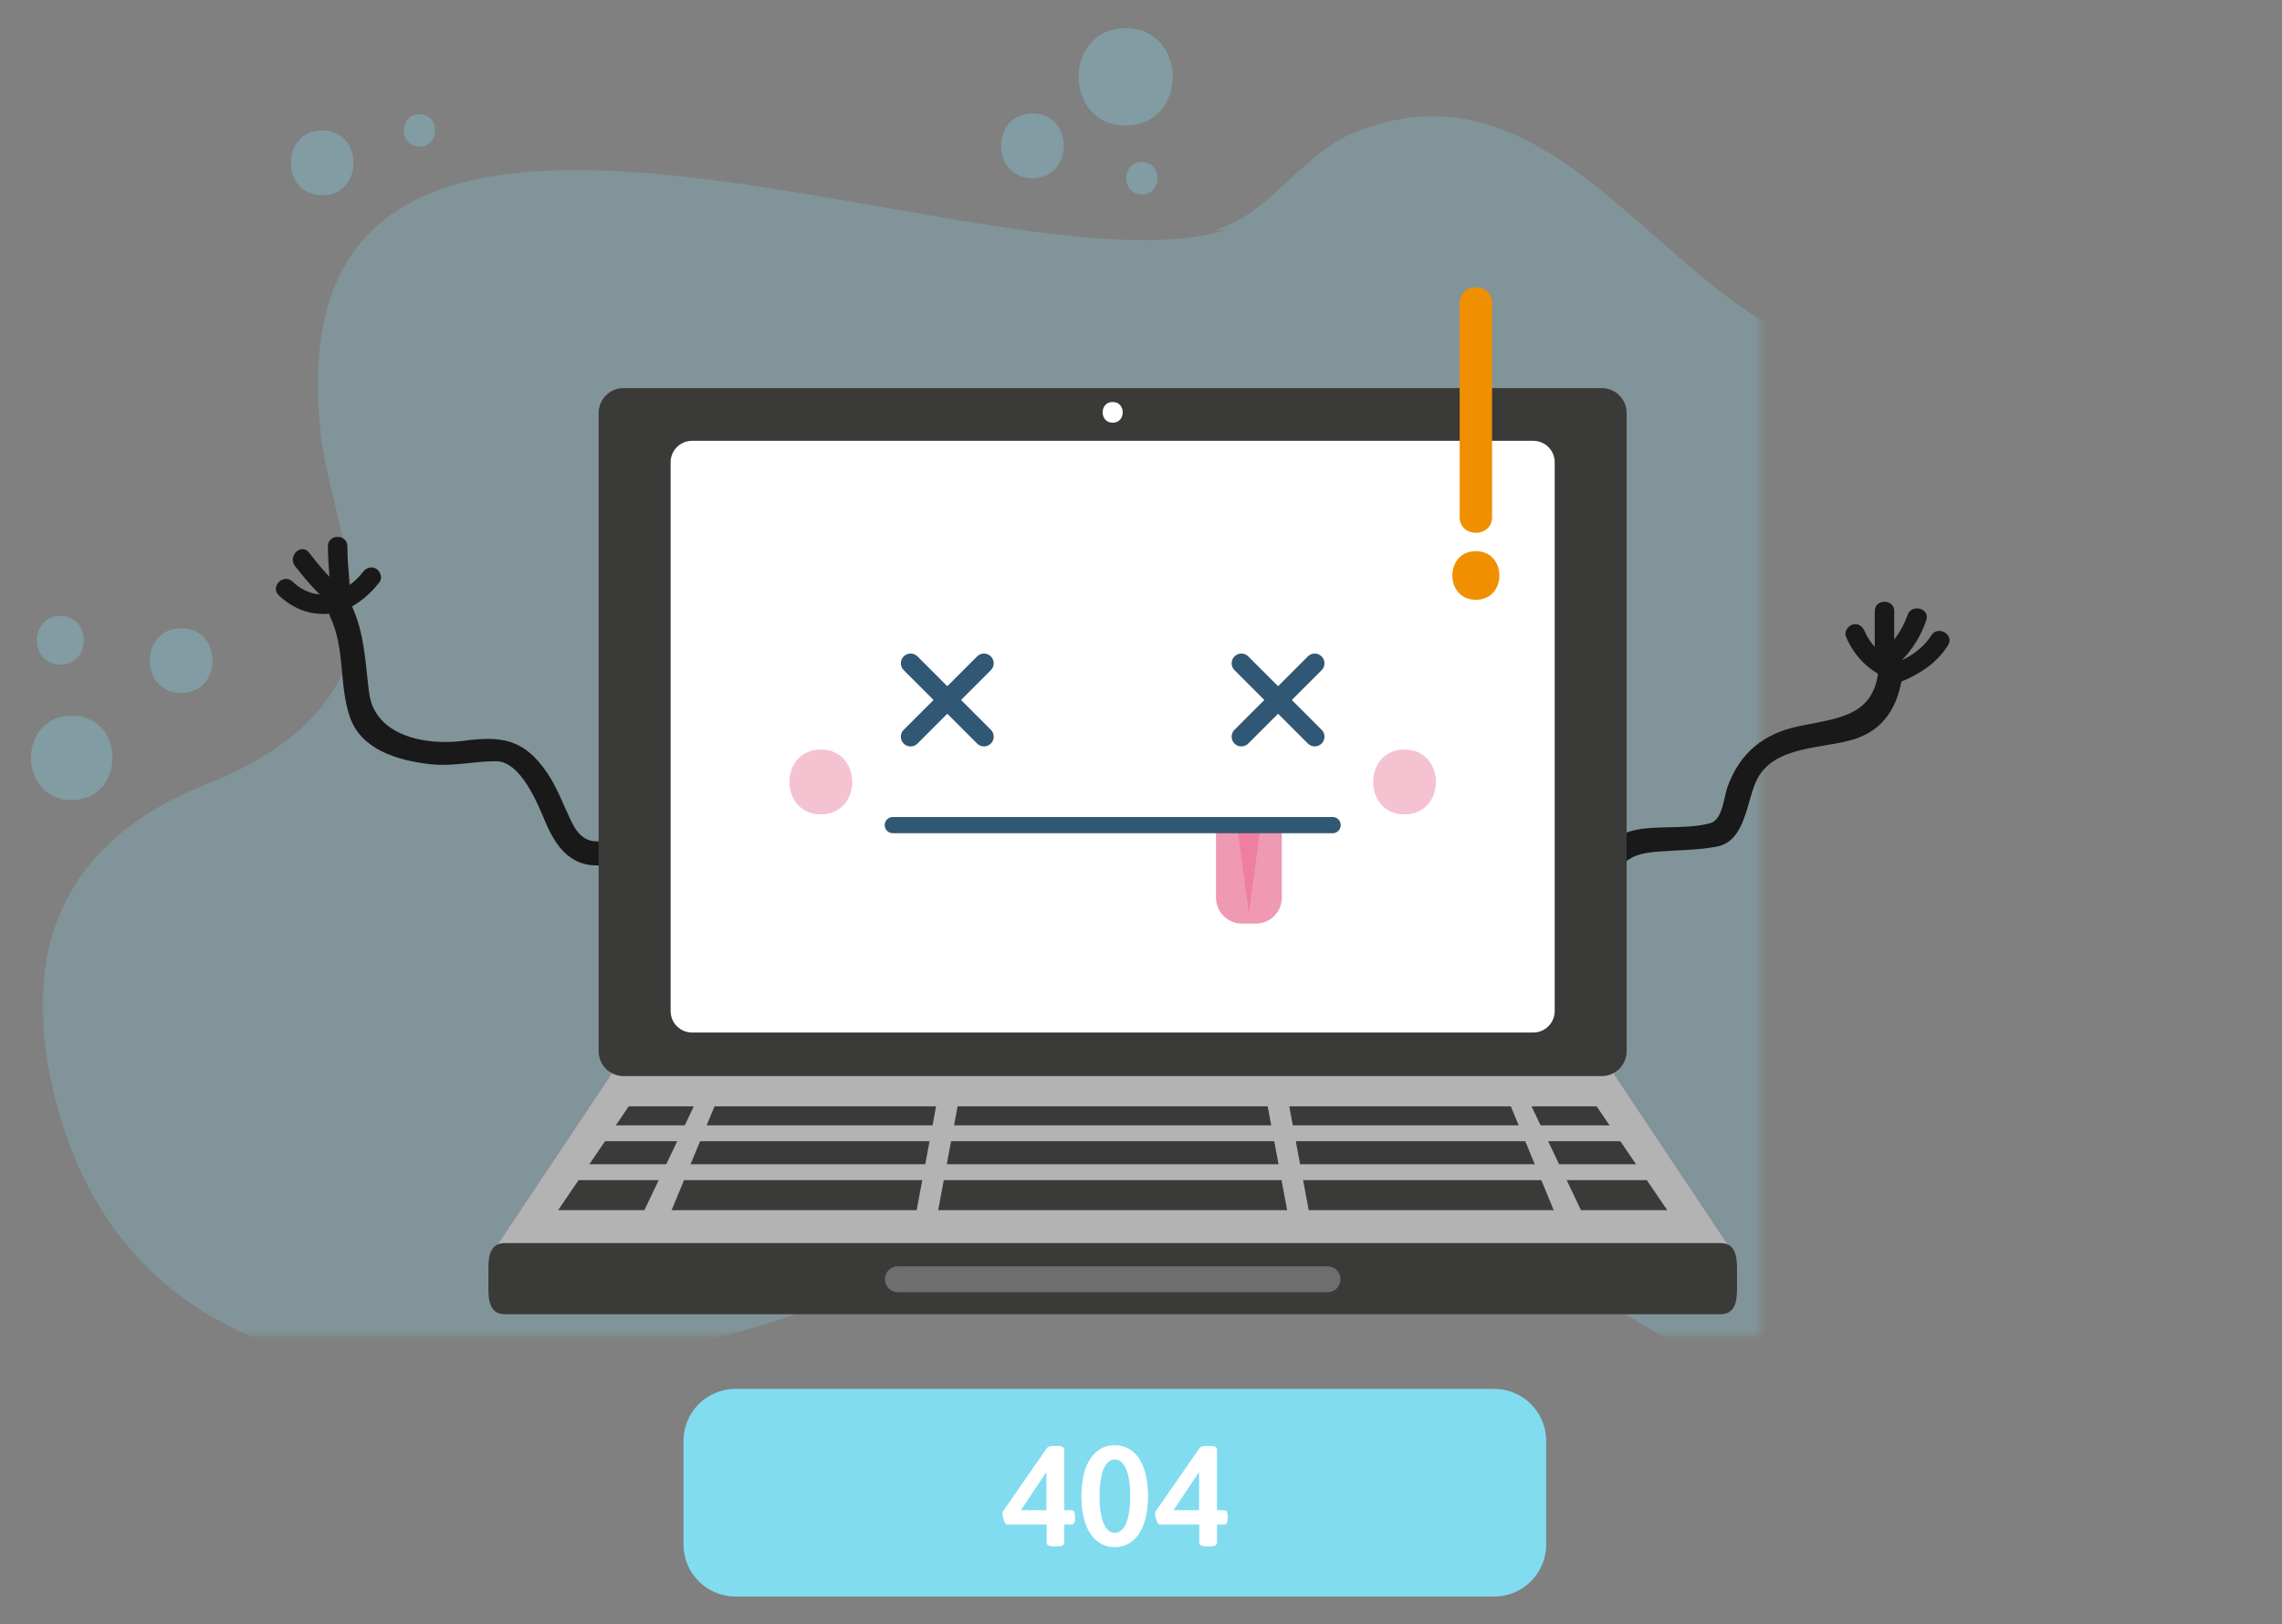 <?xml version="1.0" encoding="UTF-8"?>
<svg width="243.06pt" height="173.01pt" version="1.2" viewBox="0 0 243.06 173.01" xmlns="http://www.w3.org/2000/svg" xmlns:xlink="http://www.w3.org/1999/xlink">
 <rect x="0" y="0" width="243.06" height="173.01" fill="#808080" stroke="none"/>
 <defs>
  <symbol id="glyph1-1" overflow="visible">
   <path d="m9.656-16.984h-0.562c-0.578 0-0.984 0.062-1.234 0.406l-7.469 10.766c-0.031 0.047-0.047 0.156-0.047 0.266 0 0.578 0.406 1.891 0.766 1.891h6.734v3.031c0 0.438 0.344 0.672 1.188 0.672h0.625c0.828 0 1.188-0.234 1.188-0.672v-3.031h1.156c0.469 0 0.656-0.312 0.656-1.047v-0.359c0-0.719-0.188-1.031-0.656-1.031h-1.156v-10.219c0-0.438-0.359-0.672-1.188-0.672zm-1.938 4.547 0.094 0.016v6.328h-4.328z"/>
  </symbol>
  <symbol id="glyph1-2" overflow="visible">
   <path d="m6.438-17.109c-3.312 0-5.641 2.969-5.641 8.641 0 5.656 2.328 8.641 5.641 8.641 3.359 0 5.656-2.984 5.656-8.641 0-5.672-2.297-8.641-5.656-8.641zm0.031 2.422c1.5 0 2.609 1.938 2.609 6.219s-1.109 6.219-2.609 6.219-2.594-1.938-2.594-6.219 1.094-6.219 2.594-6.219z"/>
  </symbol>
  <symbol id="glyph1-3" overflow="visible"></symbol>
  <filter id="alpha" x="0" y="0" width="1" height="1">
   <feColorMatrix in="SourceGraphic" values="0 0 0 0 1 0 0 0 0 1 0 0 0 0 1 0 0 0 1 0"/>
  </filter>
  <mask id="mask0">
   <g filter="url(#alpha)">
    <rect width="500" height="500" fill-opacity=".22"/>
   </g>
  </mask>
  <clipPath id="clip2">
   <path d="m0.141 0.578h362.98v217.8h-362.98z"/>
  </clipPath>
  <clipPath id="clip1">
   <rect width="364" height="219"/>
  </clipPath>
  <g id="surface9243" clip-path="url(#clip1)">
   <g clip-path="url(#clip2)">
    <path d="m200.77 19.855c-39.141 12.496-163.11-49.121-153.41 35.043 1.516 12.516 9.578 30.191 2.769 41.875-4.934 8.75-13.973 13.879-22.707 17.281-22.816 9.273-31.309 26.68-25.531 51.523 15.453 66.945 99.578 51.07 143.74 31.223 31.41-14.773 68.453-17.312 100.98-4.816 25.477 10.176 41.359 31.523 71.266 25.27 26.52-5.324 30.523-30.359 22.777-53.668-4.398-14.422-7.559-20.516 1.168-34.434 7.352-13.824 20.297-24.297 21.293-40.492 0.219-17.543-7.844-35.219-23.441-41.863-12.762-5.434-24.332-3.238-36.957-6.582-28.082-7.891-46.129-51.523-80.969-36.52-8.684 4.102-13.574 13.551-23.039 16.301" fill="#82dcf0"/>
   </g>
  </g>
  <mask id="mask1">
   <g filter="url(#alpha)">
    <rect width="500" height="500" fill-opacity=".3"/>
   </g>
  </mask>
  <clipPath id="clip4">
   <path d="m178 0.656h17v17.344h-17z"/>
  </clipPath>
  <clipPath id="clip5">
   <path d="m370 144h8.234v9h-8.234z"/>
  </clipPath>
  <clipPath id="clip6">
   <path d="m0.699 212h11.301v12h-11.301z"/>
  </clipPath>
  <clipPath id="clip7">
   <path d="m19 224h7v6.281h-7z"/>
  </clipPath>
  <clipPath id="clip3">
   <rect width="379" height="231"/>
  </clipPath>
  <g id="surface9246" clip-path="url(#clip3)">
   <path d="m189.58 28.844c3.547 0 3.547-5.5 0-5.5-3.551 0-3.551 5.5 0 5.5" fill="#82dcf0"/>
   <path d="m26.645 113.41c7.094 0 7.094-11 0-11-7.098 0-7.098 11 0 11" fill="#82dcf0"/>
   <path d="m357.33 157.27c7.094 0 7.094-11 0-11-7.098 0-7.098 11 0 11" fill="#82dcf0"/>
   <path d="m171.02 26.094c7.094 0 7.094-11 0-11-7.098 0-7.098 11 0 11" fill="#82dcf0"/>
   <path d="m368.33 139.8c9.219 0 9.219-14.297 0-14.297-9.223 0-9.223 14.297 0 14.297" fill="#82dcf0"/>
   <path d="m8.082 131.55c9.219 0 9.219-14.297 0-14.297-9.223 0-9.223 14.297 0 14.297" fill="#82dcf0"/>
   <path d="m313.33 45.617c9.219 0 9.219-14.297 0-14.297-9.223 0-9.223 14.297 0 14.297" fill="#82dcf0"/>
   <g clip-path="url(#clip4)">
    <path d="m186.83 17.156c10.641 0 10.641-16.5 0-16.5-10.641 0-10.641 16.5 0 16.5" fill="#82dcf0"/>
   </g>
   <g clip-path="url(#clip5)">
    <path d="m374.24 152.73c5.32 0 5.32-8.25 0-8.25-5.32 0-5.32 8.25 0 8.25" fill="#82dcf0"/>
   </g>
   <path d="m6.156 108.59c5.32 0 5.32-8.25 0-8.25s-5.32 8.25 0 8.25" fill="#82dcf0"/>
   <path d="m330.52 53.594c5.316 0 5.316-8.25 0-8.25-5.32 0-5.32 8.25 0 8.25" fill="#82dcf0"/>
   <path d="m329.14 38.469c3.547 0 3.547-5.5 0-5.5-3.551 0-3.551 5.5 0 5.5" fill="#82dcf0"/>
   <path d="m50.57 28.98c7.094 0 7.094-11 0-11-7.098 0-7.098 11 0 11" fill="#82dcf0"/>
   <path d="m363.52 218.59c7.094 0 7.094-11 0-11-7.098 0-7.098 11 0 11" fill="#82dcf0"/>
   <g clip-path="url(#clip6)">
    <path d="m6.019 223.41c7.094 0 7.094-11 0-11s-7.094 11 0 11" fill="#82dcf0"/>
   </g>
   <path d="m67.07 20.73c3.547 0 3.547-5.5 0-5.5-3.551 0-3.551 5.5 0 5.5" fill="#82dcf0"/>
   <path d="m364.21 196.59c3.547 0 3.547-5.5 0-5.5-3.551 0-3.551 5.5 0 5.5" fill="#82dcf0"/>
   <g clip-path="url(#clip7)">
    <path d="m22.52 230.28c3.547 0 3.547-5.5 0-5.5-3.551 0-3.551 5.5 0 5.5" fill="#82dcf0"/>
   </g>
  </g>
 </defs>
 <g transform="translate(-62.699 -75.656)">
  <g transform="matrix(.628 0 0 .628 24.445 29.266)">
   <use transform="translate(68,93)" width="100%" height="100%" mask="url(#mask0)" xlink:href="#surface9243"/>
   <use transform="translate(65,78)" width="100%" height="100%" mask="url(#mask1)" xlink:href="#surface9246"/>
   <g fill="#191919">
    <path d="m166.03 215.68c-3.703 1.309-6.152 1.559-8.047-2.188-1.465-2.887-2.438-5.867-4.277-8.566-3.988-5.856-7.852-6.246-14.238-5.414-6.336 0.828-14.984-0.793-15.945-8.121-0.684-5.223-0.727-10.027-3.012-14.914-1.129-2.406-4.684-0.312-3.562 2.082 2.539 5.426 1.43 11.328 3.285 16.852 1.883 5.602 8.156 7.41 13.43 8.039 3.984 0.477 7.477-0.484 11.383-0.48 4.195 4e-3 7.059 7.203 8.391 10.359 2.769 6.59 6.699 8.801 13.691 6.328 2.488-0.879 1.418-4.863-1.098-3.977"/>
    <path d="m122.44 170.91c-1.238 1.617-2.746 2.629-4.543 3.535-1.902 0.957-0.23 3.801 1.664 2.848 2.336-1.176 4.137-2.633 5.727-4.715 0.547-0.719 0.113-1.848-0.59-2.258-0.852-0.496-1.715-0.121-2.258 0.59"/>
    <path d="m116.53 166.52c8e-3 3.488 0.516 6.957 0.551 10.449 0.019 2.129 3.316 2.129 3.297 0-0.031-3.492-0.539-6.961-0.547-10.449-8e-3 -2.129-3.309-2.129-3.301 0"/>
    <path d="m110.96 169.89c2.207 2.758 4.449 5.512 7.484 7.406 1.809 1.129 3.465-1.727 1.664-2.848-2.769-1.73-4.801-4.375-6.816-6.894-1.328-1.66-3.648 0.691-2.332 2.336"/>
    <path d="m108.21 174.84c3.07 2.902 6.898 3.863 10.953 2.625 2.031-0.621 1.164-3.809-0.875-3.184-2.93 0.895-5.504 0.344-7.746-1.773-1.543-1.465-3.883 0.867-2.332 2.332"/>
    <path d="m334.74 225.92c0.148-5.391 1.949-7.188 7.156-7.613 3.379-0.273 6.809-0.23 10.152-0.852 5.106-0.949 5.008-7.992 6.984-11.621 3.016-5.551 11.117-4.961 16.348-6.602 5.758-1.805 7.969-6.684 8.309-12.363 0.16-2.656-3.965-2.641-4.125 0-0.504 8.453-6.703 8.746-13.508 10.145-6 1.234-10.062 4.523-12.148 10.309-0.652 1.809-0.812 5.582-2.953 6.156-3.488 0.934-7.504 0.508-11.094 0.895-6.742 0.73-9.066 5.148-9.246 11.547-0.07 2.664 4.055 2.656 4.125 0"/>
    <path d="m373.99 181.81c1.41 3.359 3.84 5.793 7.203 7.203 0.832 0.348 1.816-0.371 2.031-1.156 0.262-0.949-0.324-1.68-1.152-2.027-2.172-0.91-3.988-2.731-4.898-4.898-0.348-0.828-1.078-1.414-2.031-1.152-0.781 0.215-1.5 1.199-1.152 2.031"/>
    <path d="m378.88 177.52v8.25c0 2.129 3.301 2.129 3.301 0v-8.25c0-2.129-3.301-2.129-3.301 0"/>
    <path d="m384.44 178.18c-1 2.887-2.731 5.055-5.078 6.973-1.648 1.348 0.699 3.664 2.336 2.332 2.797-2.281 4.738-5.012 5.922-8.426 0.699-2.016-2.488-2.875-3.18-0.879"/>
    <path d="m388.46 181.64c-1.438 2.277-3.711 3.734-6.164 4.742-1.941 0.797-1.094 3.988 0.875 3.18 3.289-1.348 6.207-3.195 8.137-6.258 1.141-1.805-1.715-3.457-2.848-1.664"/>
   </g>
   <path d="m354.41 285.68c0 2.887-21.602 3.727-23.938 3.727h-161.68c-2.332 0-23.941-0.84-23.941-3.727l19.715-29.551c0-2.887 1.895-5.227 4.227-5.227h161.68c2.336 0 4.227 2.34 4.227 5.227z" fill="#b3b3b3"/>
   <g fill="#3a3a38">
    <path d="m216.38 279.1h-41.555l7.273-17.602h37.582z"/>
    <path d="m282.88 279.1h41.551l-7.273-17.602h-37.578z"/>
    <path d="m329.05 279.1h14.633l-11.973-17.602h-11.039z"/>
    <path d="m170.21 279.1h-14.633l11.973-17.602h11.035z"/>
    <path d="m279.22 279.1h-59.188l3.301-17.602h52.586z"/>
   </g>
   <g>
    <path d="m340.07 267.41h-180.88v-2.691h180.88z" fill="#b3b3b3"/>
    <path d="m342.03 274.01h-184.8v-2.695h184.8z" fill="#b3b3b3"/>
    <path d="m355.52 292.53c0 2.332-0.484 4.223-2.816 4.223h-206.14c-2.336 0-2.816-1.891-2.816-4.223v-3.625c0-2.332 0.48-4.223 2.816-4.223h206.14c2.332 0 2.816 1.891 2.816 4.223z" fill="#3a3a38"/>
    <path d="m288.27 290.82c0 1.215-0.984 2.199-2.199 2.199h-72.875c-1.219 0-2.203-0.984-2.203-2.199 0-1.215 0.984-2.199 2.203-2.199h72.875c1.215 0 2.199 0.984 2.199 2.199" fill="#6e6e6e"/>
    <path d="m336.8 252.14c0 2.332-1.891 4.227-4.227 4.227h-165.9c-2.332 0-4.227-1.895-4.227-4.227v-108.23c0-2.332 1.895-4.223 4.227-4.223h165.9c2.336 0 4.227 1.891 4.227 4.223z" fill="#3a3a38"/>
    <path d="m249.63 145.56c2.269 0 2.269-3.519 0-3.519-2.273 0-2.273 3.519 0 3.519" fill="#fff"/>
    <path d="m324.6 245.34c0 2.008-1.629 3.633-3.633 3.633h-142.68c-2.004 0-3.633-1.625-3.633-3.633v-93.078c0-2.004 1.629-3.633 3.633-3.633h142.68c2.004 0 3.633 1.629 3.633 3.633z" fill="#fff"/>
   </g>
   <g fill="none" stroke="#305773" stroke-linecap="round" stroke-linejoin="round" stroke-miterlimit="10" stroke-width="3.3">
    <path d="m227.8 186.36-12.445 12.445"/>
    <path d="m227.8 198.8-12.445-12.445"/>
    <path d="m283.9 186.36-12.445 12.445"/>
    <path d="m283.9 198.8-12.441-12.445"/>
   </g>
   <path d="m278.32 213.82v12.281c0 2.43-1.969 4.402-4.398 4.402h-2.375c-2.43 0-4.398-1.973-4.398-4.402v-12.281" fill="#f099b3"/>
   <path d="m274.66 214.46-1.93 14.301-1.93-14.301z" fill="#ee7fa1"/>
   <path d="m212.34 213.8h74.59" fill="none" stroke="#305773" stroke-linecap="round" stroke-linejoin="round" stroke-miterlimit="10" stroke-width="2.75"/>
   <g>
    <path d="m200.13 211.98c7.094 0 7.094-11 0-11-7.098 0-7.098 11 0 11" fill="#f5c2d1"/>
    <path d="m299.13 211.98c7.094 0 7.094-11 0-11-7.098 0-7.098 11 0 11" fill="#f5c2d1"/>
    <path d="m308.48 125.27v36.301c0 3.547 5.5 3.547 5.5 0v-36.301c0-3.547-5.5-3.547-5.5 0" fill="#f08f00"/>
    <path d="m311.23 175.59c5.32 0 5.32-8.25 0-8.25s-5.32 8.25 0 8.25" fill="#f08f00"/>
    <path d="m323.15 335.82c0 4.859-3.941 8.801-8.805 8.801h-128.7c-4.863 0-8.805-3.941-8.805-8.801v-17.602c0-4.859 3.941-8.801 8.805-8.801h128.7c4.863 0 8.805 3.941 8.805 8.801z" fill="#82dcf0"/>
   </g>
   <g transform="translate(40.5,-6)" fill="#ffffff">
    <use x="190.082" y="342.074" width="100%" height="100%" xlink:href="#glyph1-1"/>
    <use x="203.029" y="342.074" width="100%" height="100%" xlink:href="#glyph1-2"/>
    <use x="215.976" y="342.074" width="100%" height="100%" xlink:href="#glyph1-1"/>
   </g>
   <use x="228.923" y="342.074" width="100%" height="100%" fill="#ffffff" xlink:href="#glyph1-3"/>
  </g>
 </g>
</svg>
